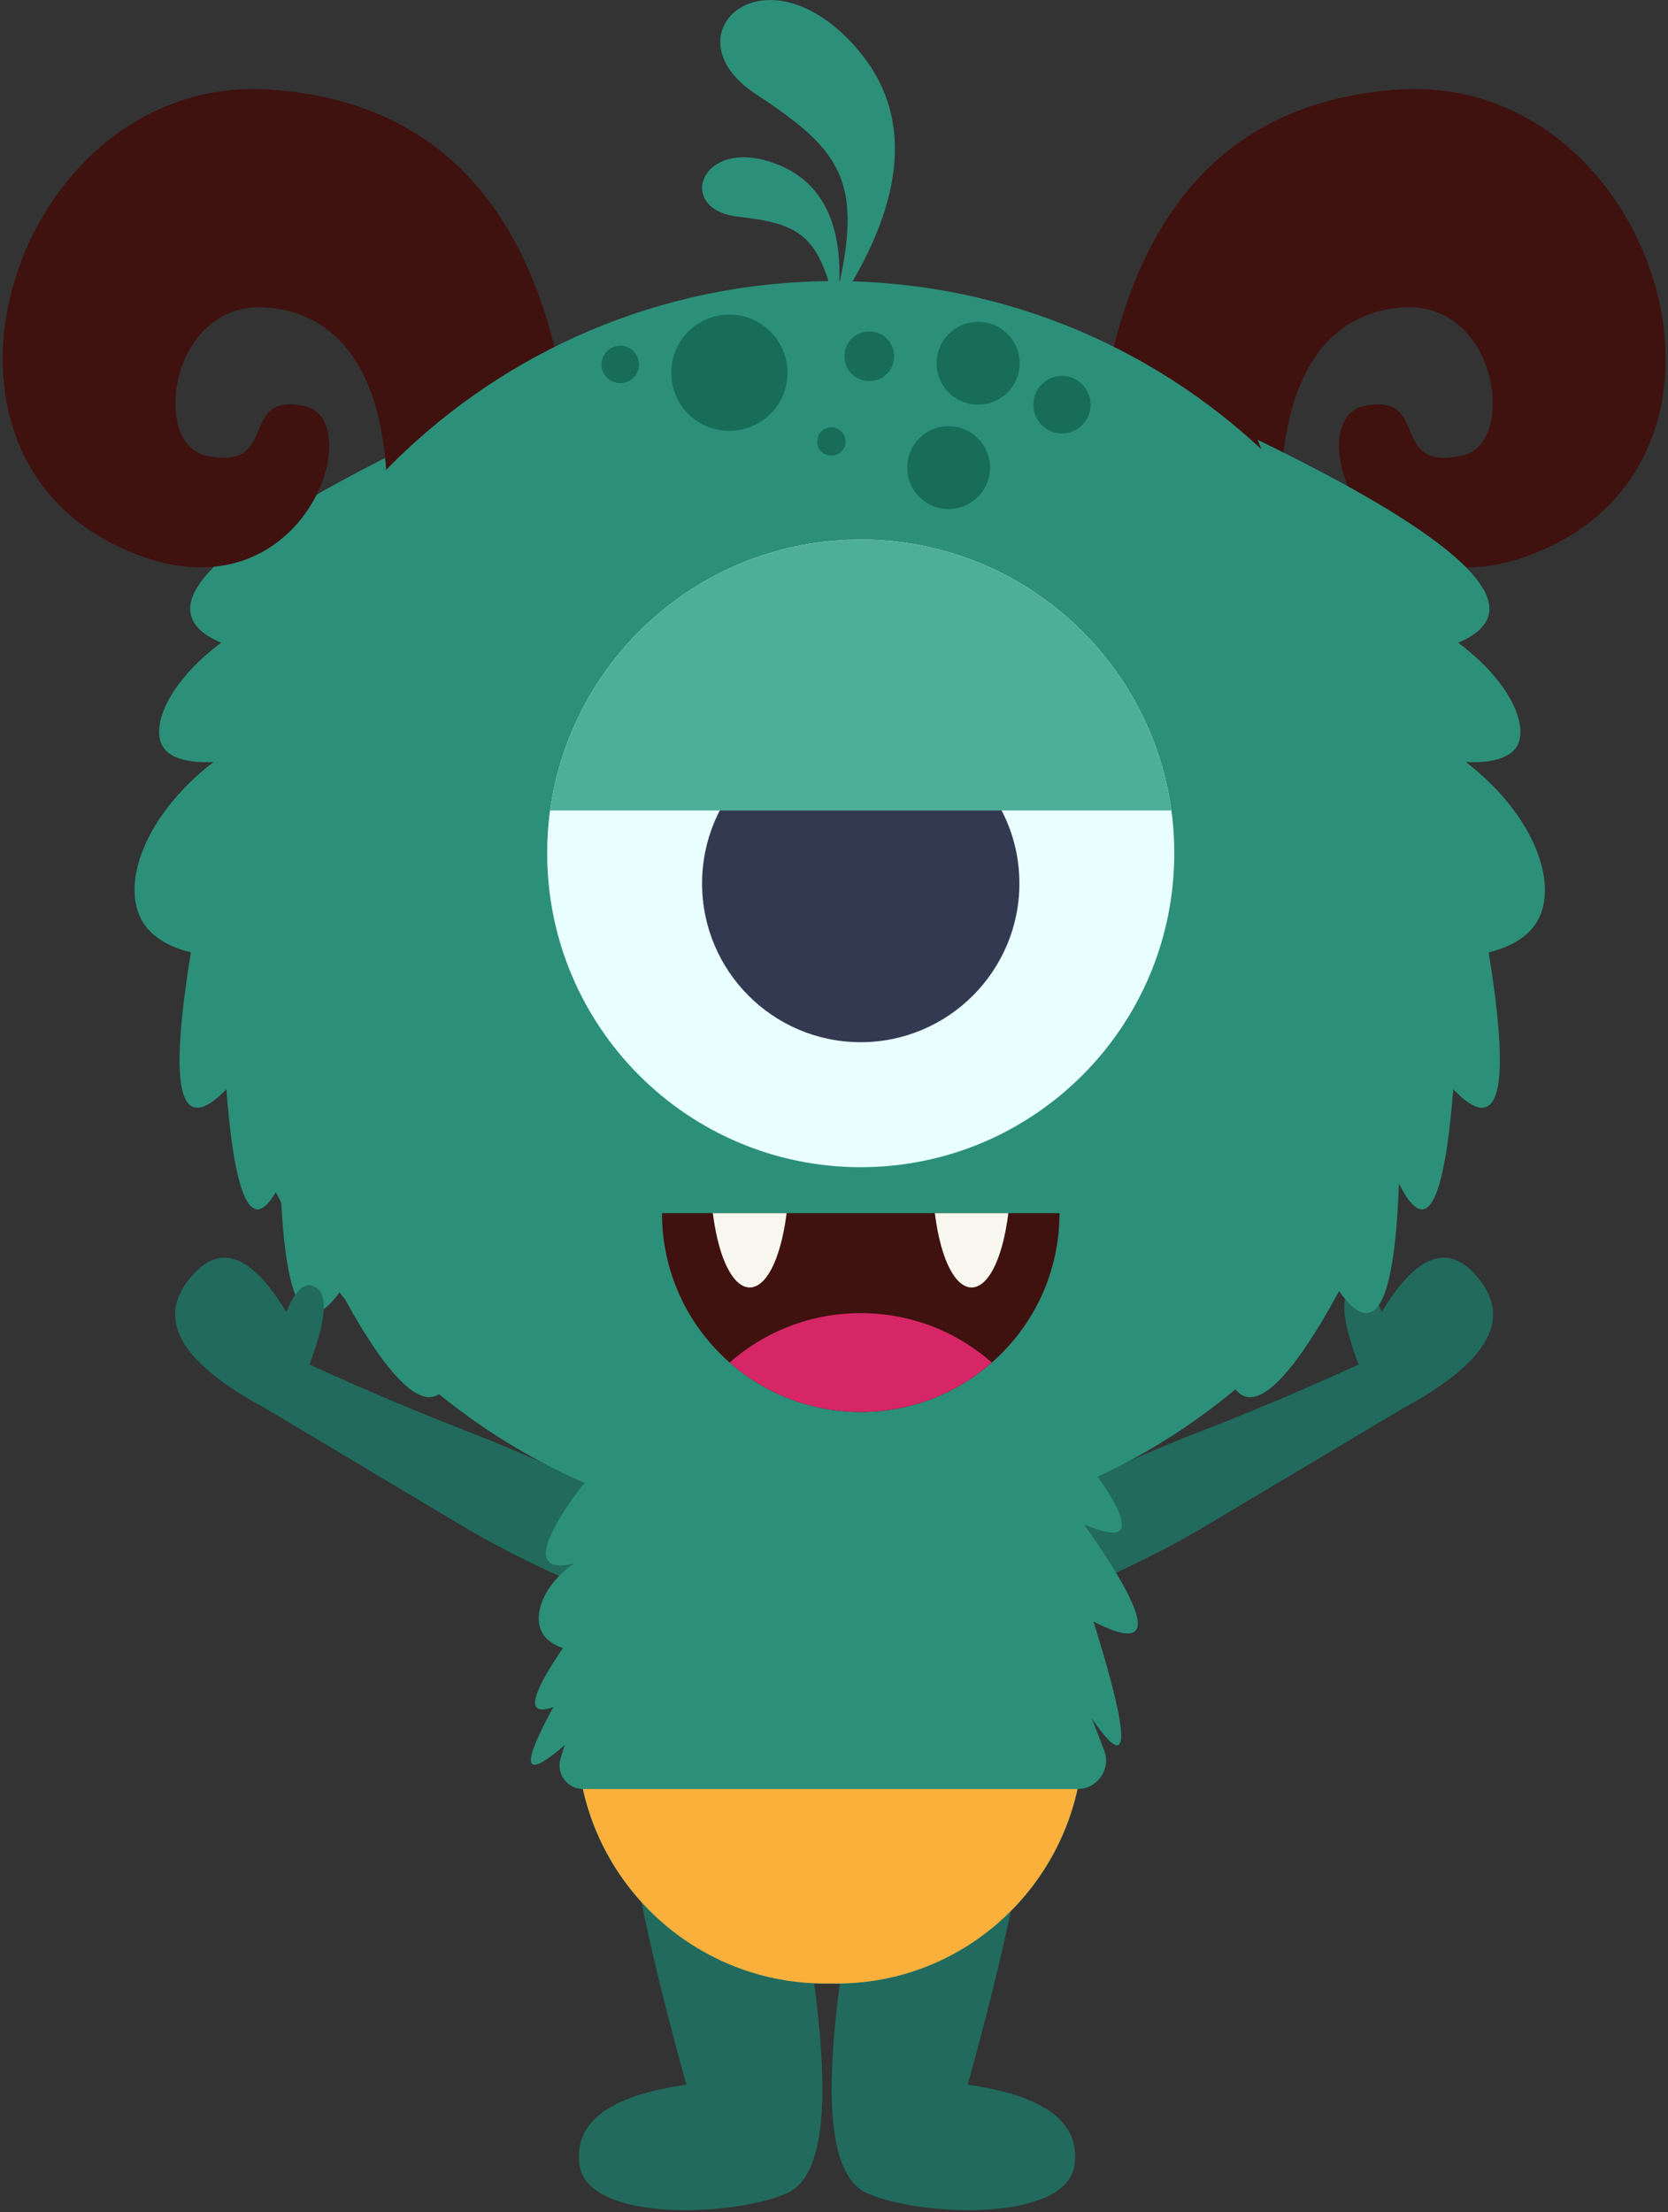 <svg version="1.2" xmlns="http://www.w3.org/2000/svg" viewBox="0 0 574 761" width="574" height="761">
	<rect x="0" y="0" width="574" height="761" fill="#333333" stroke="none"/>
	<title>monstera2-svg</title>
	<style>
		.s0 { fill: #2c8f79 } 
		.s1 { fill: #216a5d } 
		.s2 { fill: #3f120f } 
		.s3 { fill: #e9ffff } 
		.s4 { fill: #343952 } 
		.s5 { fill: #d62666 } 
		.s6 { fill: #f7f7ef } 
		.s7 { fill: #225568 } 
		.s8 { fill: #176d58 } 
		.s9 { fill: #4eaf98 } 
		.s10 { fill: #fbb03c } 
	</style>
	<g id="Object">
		<g id="&lt;Group&gt;">
			<g id="&lt;Group&gt;">
				<path id="&lt;Path&gt;" class="s0" d="m130.3 281.3c8.6 41.4 41.7 130.4 53.3 186c1.4 6.9 4.2 21.1-1 23.9c-6 3.3-19.6-10.4-27.1-18.6c-1.9 5.3-4.2 7.3-6.3 7.8c-10 2.8-25.3-23.7-32-36.3q-6 8.3-10.2 7.5q-9-1.6-10.5-44.5q-4.6 9.2-8.1 8.9q-7.4-0.8-10.5-41.3q-7.4 7.6-11.4 6.1q-9-3.3-0.8-53.2c-11.2-2.7-15.2-8.2-16.6-10.5c-7.7-12.7 0.5-36.6 24.4-55c-4.7 0.3-14.1 0.1-17.4-5.2c-4.5-7.1 2.2-22.6 20-35.8q-9.1-3.9-10.4-9.6q-4.7-19.4 79.4-60.2c-22.5 57.2-21 100.4-14.8 130z" />
				<path id="&lt;Path&gt;" class="s1" d="m271 534.3q-2.2 45.1 1.1 93.9c1.4 21.9 24.7 115-1.4 126.3c-18.3 8-68.7 10.1-71.3-9.9q-2.9-21.9 36.8-27.5q-18.4-65.9-22.2-105.3q-3.9-41.7-2.7-116.3z" />
				<path id="&lt;Path&gt;" class="s1" d="m357.9 495.5q1.2 74.6-2.7 116.3q-3.8 39.4-22.2 105.3q39.7 5.6 36.8 27.5c-2.6 20-53 17.9-71.3 9.9c-26.1-11.3-2.8-104.4-1.4-126.3q3.3-48.8 1.1-93.9z" />
				<g id="&lt;Group&gt;">
					<path id="&lt;Path&gt;" class="s2" d="m379.6 136.9q16.9-100.4 101.7-106.1c84.8-5.6 127.8 118.4 54.3 156.1c-64.2 32.8-89.6-42.3-66.3-47.2c23.3-5 8.1 22.7 34 17c19-4.3 12-53.8-21.3-50.9c-28.4 2.4-43.1 28.9-41 74.9q2.2 45.9-65.7-17.7z" />
					<path id="&lt;Path&gt;" class="s2" d="m198.8 163q-67.9 63.6-65.8 17.7c2.2-46-12.5-72.5-40.9-74.9c-33.3-2.9-40.4 46.6-21.3 50.9c25.9 5.7 10.7-22 34-17c23.3 4.9-2.1 80-66.3 47.2c-73.5-37.7-30.5-161.7 54.3-156.1q84.8 5.7 101.7 106.1z" />
				</g>
				<path id="&lt;Path&gt;" class="s1" d="m352.8 520.7q25.3-14.7 61.3-28.7q25.1-9.7 53.4-22.6q-8.2-21.9-2.7-26.2q5.5-4.3 10.7 8.1q18.7-31.1 34.2-10.4q15.4 20.8-27 43.6q-43 25.6-67.3 40.1q-24.1 14.5-60.2 28.7z" />
				<path id="&lt;Path&gt;" class="s1" d="m218.8 553.3q-36-14.2-60.2-28.7q-24.3-14.5-67.2-40.1q-42.5-22.8-27-43.6q15.4-20.7 34.1 10.4q5.2-12.4 10.7-8.1q5.5 4.3-2.7 26.2q28.4 12.9 53.4 22.6q36.1 14 61.4 28.7z" />
				<path id="&lt;Path&gt;" class="s0" d="m370.8 615.4c-8.3 37.8-41.8 66.8-82.7 66.9h-1q-1.9 0-3.7 0c-40.9-0.3-74.5-29.2-82.8-66.9c-1.8-8.2-2.4-16.8-1.7-25.7l1.1-13.1l6.1-72.5l0.4-4.3h158.5l6.4 76.3l1.1 13.6c0.8 8.9 0.1 17.5-1.7 25.7z" />
				<path id="&lt;Path&gt;" class="s0" d="m502.7 312.3c0 119-96.5 215.6-215.6 215.6c-119.1 0-215.6-96.6-215.6-215.6c0-119.1 96.5-215.6 215.6-215.6c119.1 0 215.6 96.5 215.6 215.6z" />
				<path id="&lt;Path&gt;" class="s0" d="m390.7 561q-2.7 2.8-14.4-3.2q12.7 40.7 8.5 42.5q-2.2 0.9-9.1-9.2q2.4 6 4.3 11.1c2.4 6.4-2.4 13.2-9.2 13.2c-8.3 37.8-41.8 66.8-82.7 66.9h-1q-1.9 0-3.7 0c-40.9-0.3-74.5-29.2-82.8-66.9c-5.4 0-9.3-5.3-7.7-10.5q0.7-2.2 1.4-4.6q-9.2 8-11.1 6.5q-2.5-1.8 7.2-19.6q-4.3 1.6-5.7 0.2q-2.9-3 9-20.5c-4.9-1.6-6.7-4.4-7.2-5.4c-3.2-6.1 0.6-16.4 10.9-23.6c-3.1 0.7-7.1 1.2-8.7-0.9c-4.6-5.5 11-25.5 15.5-30.7q0.9-1.2 1.9-2.2q2.1-2.3 4.4-4.3c37.5-34.2 119.4-40.5 156-4.9c9.2 8.9 22.5 27.3 19 31.4c-1.8 2.1-7.7 0.1-12.4-1.9q22.4 31.8 17.6 36.6z" />
				<path id="&lt;Path&gt;" class="s3" d="m404.1 293.5c0 59.6-48.3 108-107.9 108c-59.6 0-107.9-48.4-107.9-108c0-4.9 0.3-9.9 1-14.7c7.2-52.6 52.3-93.2 106.9-93.2c54.6 0 99.7 40.6 106.9 93.2c0.7 4.8 1 9.8 1 14.7z" />
				<path id="&lt;Path&gt;" class="s4" d="m350.8 303.9c0 30.1-24.5 54.6-54.6 54.6c-30.2 0-54.6-24.5-54.6-54.6c0-30.2 24.4-54.6 54.6-54.6c30.1 0 54.6 24.4 54.6 54.6z" />
				<g id="&lt;Group&gt;">
					<path id="&lt;Path&gt;" class="s2" d="m364.6 417.3c0 20.5-9 38.9-23.3 51.4c-12 10.6-27.8 17-45.1 17c-17.3 0-33.1-6.4-45.1-17c-14.3-12.5-23.3-30.9-23.3-51.4z" />
					<path id="&lt;Path&gt;" class="s5" d="m341.3 468.7c-12 10.6-27.8 17-45.1 17c-17.3 0-33.1-6.4-45.1-17c12-10.6 27.8-17 45.1-17c17.3 0 33.1 6.4 45.1 17z" />
					<g id="&lt;Group&gt;">
						<path id="&lt;Path&gt;" class="s6" d="m270.7 417.3c-4.4 34.1-21 34.1-25.4 0z" />
						<path id="&lt;Path&gt;" class="s6" d="m347 417.3c-4.3 34.1-21 34.1-25.3 0z" />
					</g>
				</g>
				<path id="&lt;Path&gt;" class="s3" d="m312.3 647.1c0 16.1-13 29.1-29.1 29.1c-16 0-29.1-13-29.1-29.1c0-16 13.1-29.1 29.1-29.1c16.1 0 29.1 13.1 29.1 29.1z" />
				<path id="&lt;Path&gt;" class="s7" d="m300 653.2c0 9.2-7.5 16.7-16.8 16.7c-9.2 0-16.7-7.5-16.7-16.7c0-9.3 7.5-16.7 16.7-16.7c9.3 0 16.8 7.4 16.8 16.7z" />
				<path id="&lt;Path&gt;" class="s3" d="m294.2 647.3c0 3.1-2.6 5.7-5.8 5.7c-3.1 0-5.7-2.6-5.7-5.7c0-3.2 2.6-5.7 5.7-5.7c3.2 0 5.8 2.5 5.8 5.7z" />
				<g id="&lt;Group&gt;">
					<path id="&lt;Path&gt;" class="s8" d="m340.7 160.8c0 7.9-6.4 14.3-14.3 14.3c-7.9 0-14.2-6.4-14.2-14.3c0-7.8 6.3-14.2 14.2-14.2c7.9 0 14.3 6.4 14.3 14.2z" />
					<path id="&lt;Path&gt;" class="s8" d="m271 128.2c0 11.1-9 20-20 20c-11.1 0-20-8.9-20-20c0-11 8.9-20 20-20c11 0 20 9 20 20z" />
					<path id="&lt;Path&gt;" class="s8" d="m291 151.9c0 2.7-2.2 4.8-4.9 4.8c-2.7 0-4.9-2.1-4.9-4.8c0-2.7 2.2-4.9 4.9-4.9c2.7 0 4.9 2.2 4.9 4.9z" />
					<path id="&lt;Path&gt;" class="s8" d="m219.9 125.4c0 3.5-2.9 6.4-6.4 6.4c-3.6 0-6.5-2.9-6.5-6.4c0-3.6 2.9-6.5 6.5-6.5c3.5 0 6.4 2.9 6.4 6.5z" />
					<path id="&lt;Path&gt;" class="s8" d="m307.7 122.6c0 4.7-3.8 8.5-8.6 8.5c-4.7 0-8.5-3.8-8.5-8.5c0-4.8 3.8-8.6 8.5-8.6c4.8 0 8.6 3.8 8.6 8.6z" />
					<path id="&lt;Path&gt;" class="s8" d="m350.9 125c0 7.8-6.4 14.2-14.3 14.2c-7.9 0-14.3-6.4-14.3-14.2c0-7.9 6.4-14.3 14.3-14.3c7.9 0 14.3 6.4 14.3 14.3z" />
					<path id="&lt;Path&gt;" class="s8" d="m375.3 139.2c0 5.5-4.4 9.9-9.9 9.9c-5.4 0-9.8-4.4-9.8-9.9c0-5.4 4.4-9.9 9.8-9.9c5.5 0 9.9 4.5 9.9 9.9z" />
				</g>
				<path id="&lt;Path&gt;" class="s9" d="m403.1 278.8h-213.8c7.2-52.6 52.3-93.2 106.9-93.2c54.6 0 99.7 40.6 106.9 93.2z" />
				<g id="&lt;Group&gt;">
					<path id="&lt;Path&gt;" class="s0" d="m260 32.3c-30.6-20.1 2.6-51.5 34-16.6q31.4 34.9-7.8 92.5c12.2-45.4 4.3-55.8-26.2-75.9z" />
					<path id="&lt;Path&gt;" class="s0" d="m253.7 74.5c-21.7-2.6-12.4-28.2 13.7-18q26.1 10.2 20.5 51.5c-5.6-27.5-12.6-31-34.2-33.5z" />
				</g>
				<path id="&lt;Path&gt;" class="s0" d="m432.8 151.3q84.1 40.8 79.5 60.2q-1.4 5.7-10.5 9.6c17.8 13.2 24.5 28.7 20.1 35.8c-3.4 5.3-12.8 5.5-17.5 5.2c23.9 18.4 32.1 42.3 24.5 55c-1.4 2.3-5.4 7.8-16.6 10.5q8.1 49.9-0.9 53.2q-4 1.5-11.3-6.1q-3.2 40.5-10.5 41.3q-3.6 0.3-8.2-8.9q-1.5 42.9-10.5 44.5q-4.2 0.8-10.1-7.5c-6.8 12.6-22.1 39.1-32.1 36.3c-2.1-0.5-4.4-2.5-6.2-7.8c-7.6 8.2-21.2 21.9-27.2 18.6c-5.1-2.8-2.4-17-1-23.9c11.6-55.6 44.8-144.6 53.4-186c6.2-29.6 7.6-72.8-14.9-130z" />
				<path id="&lt;Path&gt;" class="s10" d="m370.8 615.4c-8.3 37.8-41.8 66.8-82.7 66.9h-1q-1.9 0-3.7 0c-40.9-0.3-74.5-29.2-82.8-66.9z" />
			</g>
		</g>
	</g>
</svg>
